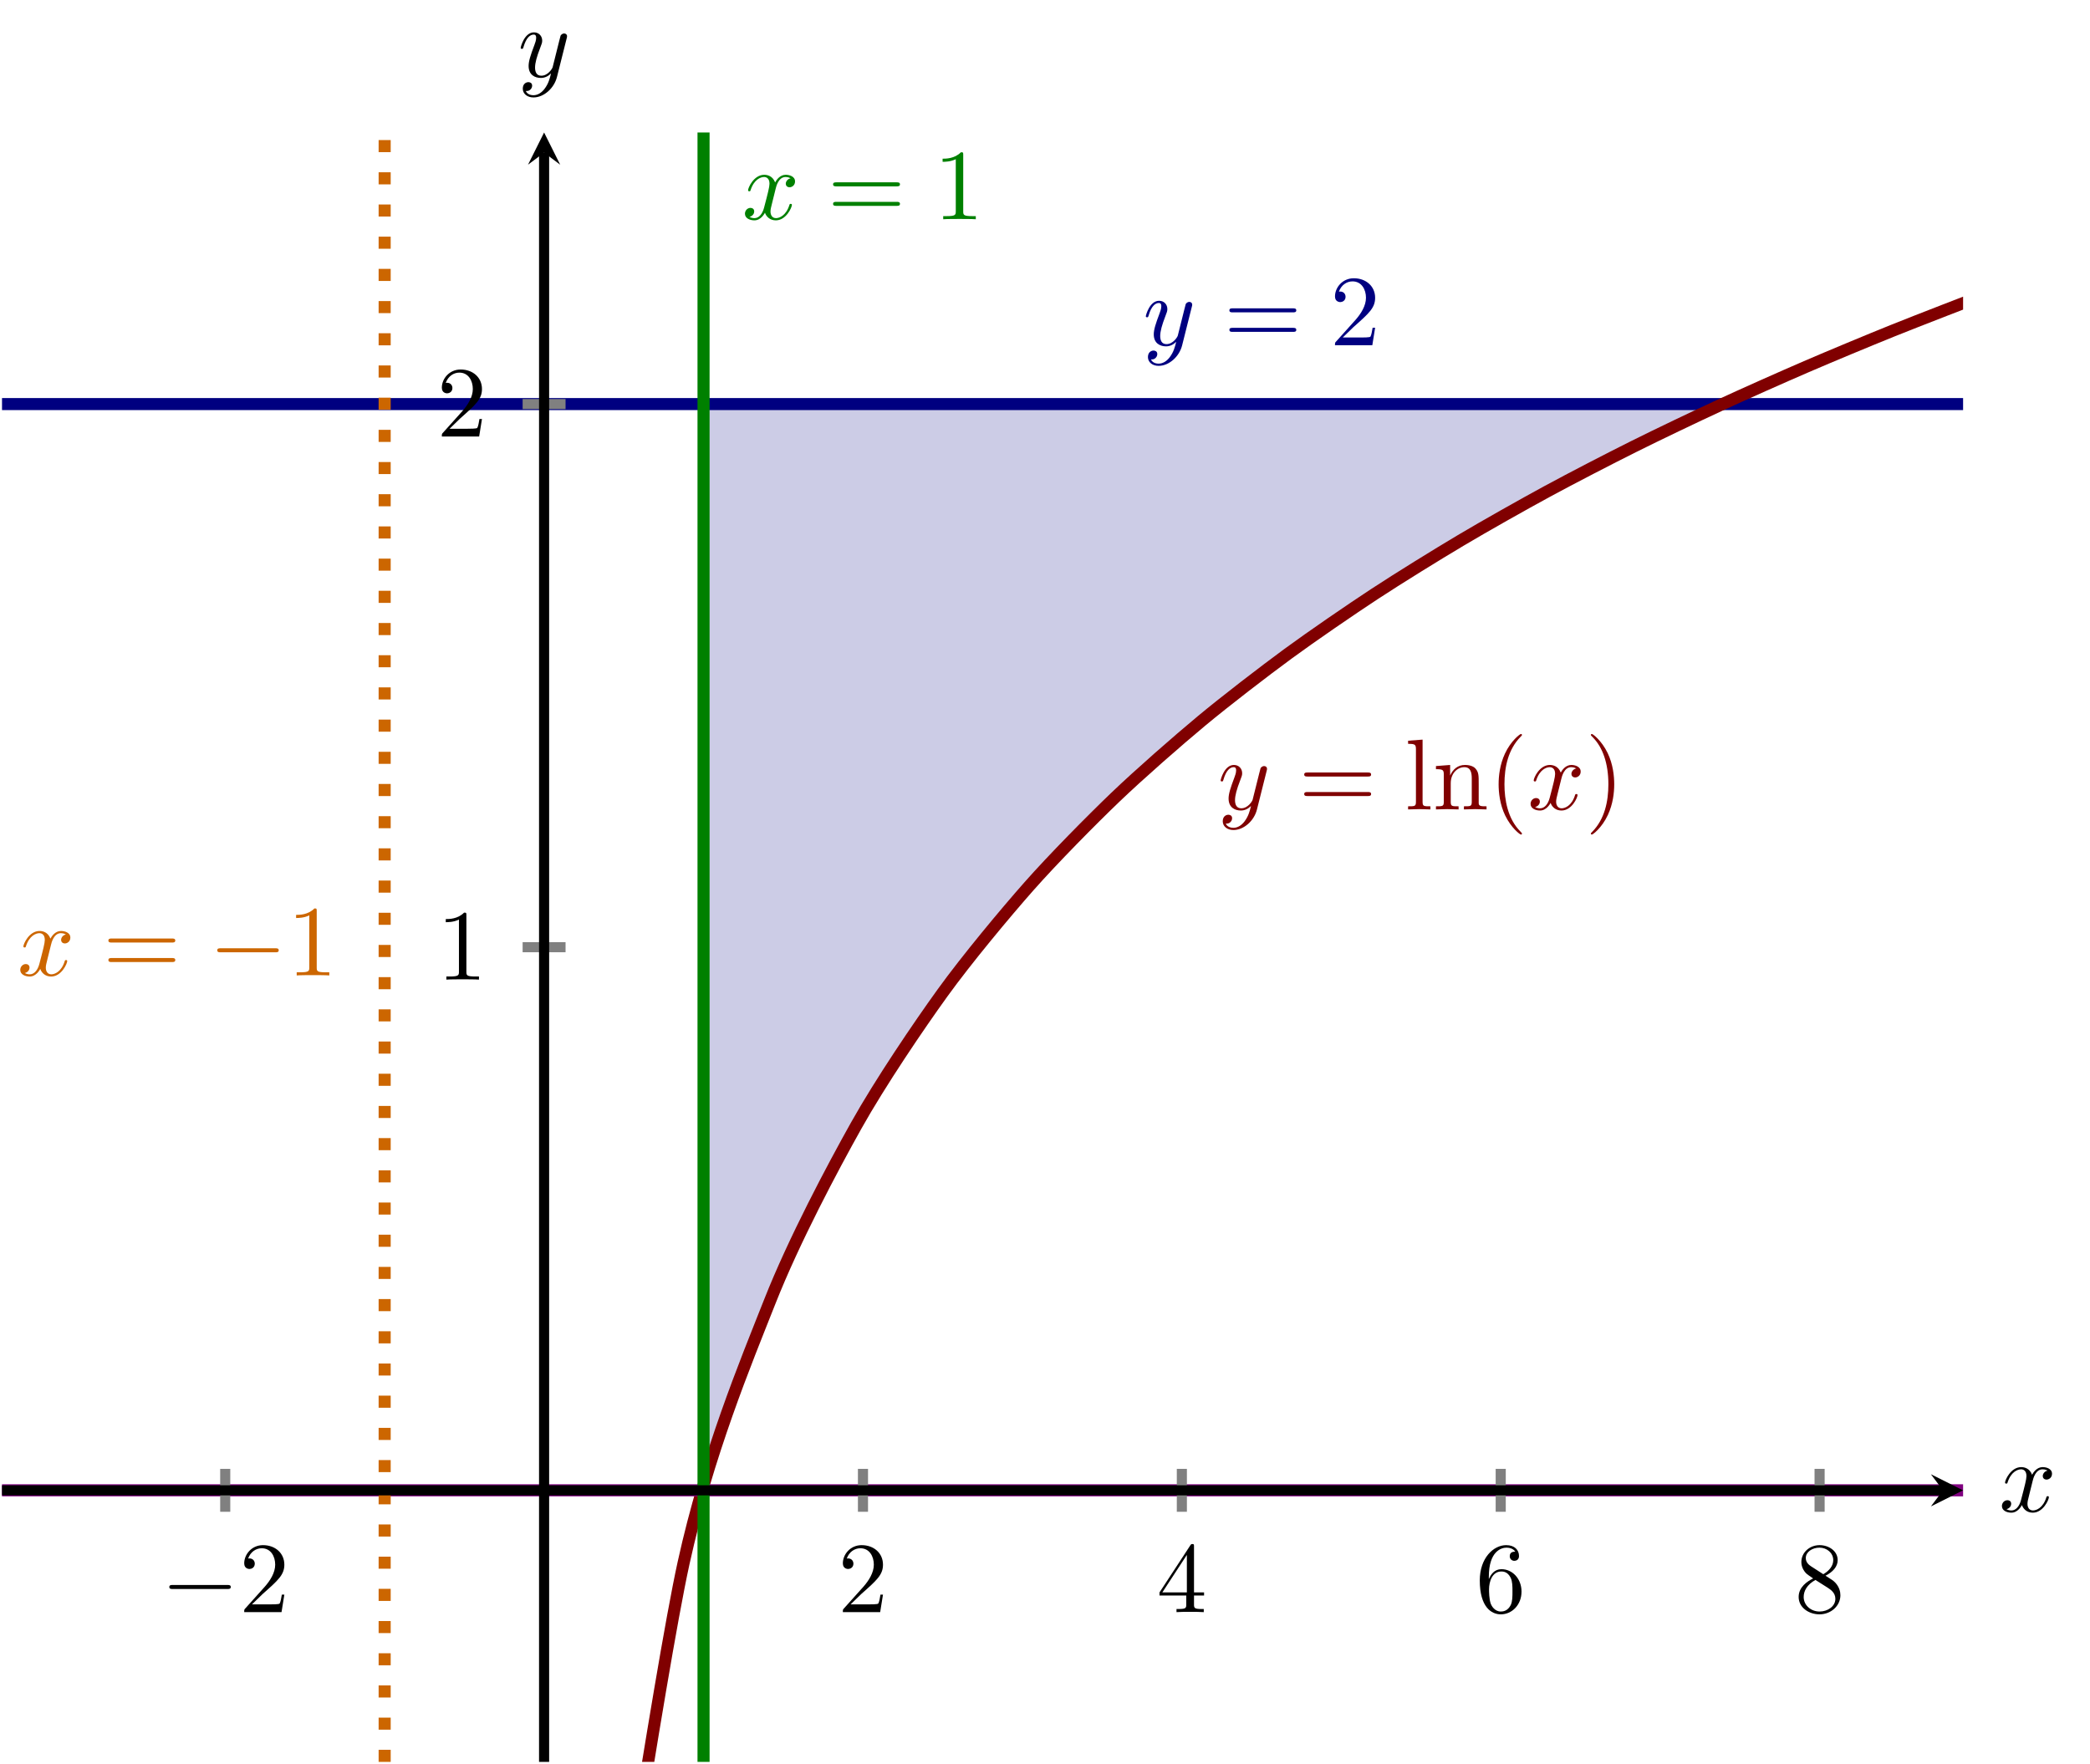 <?xml version="1.0" encoding="UTF-8" standalone="no"?>
<!DOCTYPE svg PUBLIC "-//W3C//DTD SVG 1.1//EN" "http://www.w3.org/Graphics/SVG/1.1/DTD/svg11.dtd">
<svg xmlns="http://www.w3.org/2000/svg" xmlns:xlink="http://www.w3.org/1999/xlink" version="1.1" width="207.028pt" height="174.721pt" viewBox="0 0 207.028 174.721">
<clipPath id="cp0">
<path transform="matrix(1,0,0,-1,.199,174.522)" d="M 0 0 L 194.258 0 L 194.258 161.397 L 0 161.397 Z "/>
</clipPath>
<g clip-path="url(#cp0)">
<path transform="matrix(1,0,0,-1,.199,174.522)" d="M 69.491 134.497 L 73.702 134.497 L 77.914 134.497 L 82.125 134.497 L 86.337 134.497 L 90.548 134.497 L 94.76 134.497 L 98.971 134.497 L 103.183 134.497 L 107.395 134.497 L 111.606 134.497 L 115.818 134.497 L 120.029 134.497 L 124.241 134.497 L 128.452 134.497 L 132.664 134.497 L 136.875 134.497 L 141.087 134.497 L 145.298 134.497 L 149.51 134.497 L 153.722 134.497 L 157.933 134.497 L 162.145 134.497 L 166.356 134.497 L 170.568 134.497 L 170.568 134.574 L 166.356 132.597 L 162.145 130.546 L 157.933 128.417 L 153.722 126.197 L 149.51 123.884 L 145.298 121.469 L 141.087 118.938 L 136.875 116.28 L 132.664 113.484 L 128.452 110.535 L 124.241 107.415 L 120.029 104.102 L 115.818 100.572 L 111.606 96.795 L 107.395 92.732 L 103.183 88.338 L 98.971 83.557 L 94.76 78.304 L 90.548 72.481 L 86.337 65.952 L 82.125 58.519 L 77.914 49.89 L 73.702 39.616 L 69.491 26.899 Z " fill="#cccce6"/>
</g>
<clipPath id="cp1">
<path transform="matrix(1,0,0,-1,.199,174.522)" d="M 0 0 L 194.258 0 L 194.258 161.397 L 0 161.397 Z "/>
</clipPath>
<g clip-path="url(#cp1)">
<path transform="matrix(1,0,0,-1,.199,174.522)" stroke-width="1.196" stroke-linecap="butt" stroke-miterlimit="10" stroke-linejoin="miter" fill="none" stroke="#000080" d="M -9.476 134.497 C -9.476 134.497 -3.295 134.497 -.921 134.497 C 1.452 134.497 5.259 134.497 7.633 134.497 C 10.007 134.497 13.814 134.497 16.188 134.497 C 18.562 134.497 22.369 134.497 24.742 134.497 C 27.116 134.497 30.923 134.497 33.297 134.497 C 35.671 134.497 39.478 134.497 41.852 134.497 C 44.226 134.497 48.032 134.497 50.406 134.497 C 52.78 134.497 56.587 134.497 58.961 134.497 C 61.335 134.497 65.142 134.497 67.516 134.497 C 69.889 134.497 73.696 134.497 76.07 134.497 C 78.444 134.497 82.251 134.497 84.625 134.497 C 86.999 134.497 90.806 134.497 93.179 134.497 C 95.553 134.497 99.36 134.497 101.734 134.497 C 104.108 134.497 107.915 134.497 110.289 134.497 C 112.662 134.497 116.469 134.497 118.843 134.497 C 121.217 134.497 125.024 134.497 127.398 134.497 C 129.772 134.497 133.579 134.497 135.952 134.497 C 138.326 134.497 142.133 134.497 144.507 134.497 C 146.881 134.497 150.688 134.497 153.062 134.497 C 155.436 134.497 159.242 134.497 161.616 134.497 C 163.99 134.497 167.797 134.497 170.171 134.497 C 172.545 134.497 176.352 134.497 178.726 134.497 C 181.099 134.497 184.906 134.497 187.28 134.497 C 189.654 134.497 195.835 134.497 195.835 134.497 "/>
<path transform="matrix(1,0,0,-1,.199,174.522)" stroke-width="1.196" stroke-linecap="butt" stroke-miterlimit="10" stroke-linejoin="miter" fill="none" stroke="#800000" d="M 58.961 -32.22 C 58.961 -32.22 65.142 8.908 67.516 19.71 C 69.889 30.512 73.696 39.62 76.07 45.633 C 78.444 51.646 82.251 58.808 84.625 63.048 C 86.999 67.288 90.806 72.905 93.179 76.192 C 95.553 79.479 99.36 84.053 101.734 86.74 C 104.108 89.427 107.915 93.282 110.289 95.556 C 112.662 97.831 116.469 101.16 118.843 103.132 C 121.217 105.105 125.024 108.03 127.398 109.771 C 129.772 111.511 133.579 114.12 135.952 115.678 C 138.326 117.236 142.133 119.589 144.507 120.999 C 146.881 122.41 150.688 124.556 153.062 125.844 C 155.436 127.132 159.242 129.098 161.616 130.283 C 163.99 131.468 167.797 133.287 170.171 134.385 C 172.545 135.484 176.352 137.177 178.726 138.201 C 181.099 139.225 184.906 140.808 187.28 141.765 C 189.654 142.723 195.835 145.105 195.835 145.105 "/>
<path transform="matrix(1,0,0,-1,.199,174.522)" stroke-width="1.196" stroke-linecap="butt" stroke-miterlimit="10" stroke-linejoin="miter" fill="none" stroke="#800080" d="M -9.476 26.899 C -9.476 26.899 -3.295 26.899 -.921 26.899 C 1.452 26.899 5.259 26.899 7.633 26.899 C 10.007 26.899 13.814 26.899 16.188 26.899 C 18.562 26.899 22.369 26.899 24.742 26.899 C 27.116 26.899 30.923 26.899 33.297 26.899 C 35.671 26.899 39.478 26.899 41.852 26.899 C 44.226 26.899 48.032 26.899 50.406 26.899 C 52.78 26.899 56.587 26.899 58.961 26.899 C 61.335 26.899 65.142 26.899 67.516 26.899 C 69.889 26.899 73.696 26.899 76.07 26.899 C 78.444 26.899 82.251 26.899 84.625 26.899 C 86.999 26.899 90.806 26.899 93.179 26.899 C 95.553 26.899 99.36 26.899 101.734 26.899 C 104.108 26.899 107.915 26.899 110.289 26.899 C 112.662 26.899 116.469 26.899 118.843 26.899 C 121.217 26.899 125.024 26.899 127.398 26.899 C 129.772 26.899 133.579 26.899 135.952 26.899 C 138.326 26.899 142.133 26.899 144.507 26.899 C 146.881 26.899 150.688 26.899 153.062 26.899 C 155.436 26.899 159.242 26.899 161.616 26.899 C 163.99 26.899 167.797 26.899 170.171 26.899 C 172.545 26.899 176.352 26.899 178.726 26.899 C 181.099 26.899 184.906 26.899 187.28 26.899 C 189.654 26.899 195.835 26.899 195.835 26.899 "/>
<path transform="matrix(1,0,0,-1,.199,174.522)" stroke-width="1.196" stroke-linecap="butt" stroke-miterlimit="10" stroke-linejoin="miter" fill="none" stroke="#008000" d="M 69.491 -188.296 L 69.491 672.486 "/>
<path transform="matrix(1,0,0,-1,.199,174.522)" stroke-width="1.196" stroke-linecap="butt" stroke-dasharray="1.196,1.993" stroke-miterlimit="10" stroke-linejoin="miter" fill="none" stroke="#cc6600" d="M 37.904 0 L 37.904 161.397 "/>
<symbol id="font_2_1">
<path d="M .305 .313 C .311 .339 .334 .431 .404 .431 C .409 .431 .433 .431 .454 .418 C .426 .413 .406 .388 .406 .364 C .406 .348 .417 .329 .444 .329 C .466 .329 .498 .347 .498 .387 C .498 .439 .439 .453 .405 .453 C .347 .453 .312 .4 .3 .377 C .275 .443 .221 .453 .192 .453 C .088 .453 .031 .324 .031 .299 C .031 .289 .041 .289 .043 .289 C .051 .289 .054 .291 .056 .3 C .09 .406 .156 .431 .19 .431 C .209 .431 .244 .422 .244 .364 C .244 .333 .227 .266 .19 .126 C .174 .064 .139 .022 .095 .022 C .089 .022 .066 .022 .045 .035 C .07 .04 .092 .061 .092 .089 C .092 .116 .07 .124 .055 .124 C .025 .124 0 .098 0 .066 C 0 .02 .05 0 .094 0 C .16 0 .196 .07 .199 .076 C .211 .039 .247 0 .307 0 C .41 0 .467 .129 .467 .154 C .467 .164 .458 .164 .455 .164 C .446 .164 .444 .16 .442 .153 C .409 .046 .341 .022 .309 .022 C .27 .022 .254 .054 .254 .088 C .254 .11 .26 .132 .271 .176 L .305 .313 Z "/>
</symbol>
<use xlink:href="#font_2_1" transform="matrix(9.963,0,0,-9.963,73.792,21.827)" fill="#008000"/>
<symbol id="font_3_8">
<path d="M .631 .194 C .646 .194 .665 .194 .665 .214 C .665 .234 .646 .234 .632 .234 L .033 .234 C .019 .234 0 .234 0 .214 C 0 .194 .019 .194 .034 .194 L .631 .194 M .632 0 C .646 0 .665 0 .665 .02 C .665 .04 .646 .04 .631 .04 L .034 .04 C .019 .04 0 .04 0 .02 C 0 0 .019 0 .033 0 L .632 0 Z "/>
</symbol>
<symbol id="font_3_3">
<path d="M .205 .64 C .205 .664 .205 .666 .182 .666 C .12 .602 .032 .602 0 .602 L 0 .571 C .02 .571 .079 .571 .131 .597 L .131 .079 C .131 .043 .128 .031 .038 .031 L .006 .031 L .006 0 C .041 .003 .128 .003 .168 .003 C .208 .003 .295 .003 .33 0 L .33 .031 L .298 .031 C .208 .031 .205 .042 .205 .079 L .205 .64 Z "/>
</symbol>
<use xlink:href="#font_3_8" transform="matrix(9.963,0,0,-9.963,82.522,20.392)" fill="#008000"/>
<use xlink:href="#font_3_3" transform="matrix(9.963,0,0,-9.963,93.371,21.717)" fill="#008000"/>
<use xlink:href="#font_2_1" transform="matrix(9.963,0,0,-9.963,2.007,96.73)" fill="#cc6600"/>
<use xlink:href="#font_3_8" transform="matrix(9.963,0,0,-9.963,10.737,95.295)" fill="#cc6600"/>
<symbol id="font_4_1">
<path d="M .576 0 C .593 0 .611 0 .611 .02 C .611 .04 .593 .04 .576 .04 L .035 .04 C .018 .04 0 .04 0 .02 C 0 0 .018 0 .035 0 L .576 0 Z "/>
</symbol>
<use xlink:href="#font_4_1" transform="matrix(9.963,0,0,-9.963,21.522,94.329)" fill="#cc6600"/>
<use xlink:href="#font_3_3" transform="matrix(9.963,0,0,-9.963,29.331,96.62)" fill="#cc6600"/>
<symbol id="font_2_2">
<path d="M .457 .586 C .461 .6 .461 .602 .461 .609 C .461 .627 .447 .636 .432 .636 C .422 .636 .406 .63 .397 .615 C .395 .61 .387 .579 .383 .561 C .376 .535 .369 .508 .363 .481 L .318 .301 C .314 .286 .271 .216 .205 .216 C .154 .216 .143 .26 .143 .297 C .143 .343 .16 .405 .194 .493 C .21 .534 .214 .545 .214 .565 C .214 .61 .182 .647 .132 .647 C .037 .647 0 .502 0 .493 C 0 .483 .01 .483 .012 .483 C .022 .483 .023 .485 .028 .501 C .055 .595 .095 .625 .129 .625 C .137 .625 .154 .625 .154 .593 C .154 .568 .144 .542 .137 .523 C .097 .417 .079 .36 .079 .313 C .079 .224 .142 .194 .201 .194 C .24 .194 .274 .211 .302 .239 C .289 .187 .277 .138 .237 .085 C .211 .051 .173 .022 .127 .022 C .113 .022 .068 .025 .051 .064 C .067 .064 .08 .064 .094 .076 C .104 .085 .114 .098 .114 .117 C .114 .148 .087 .152 .077 .152 C .054 .152 .021 .136 .021 .087 C .021 .037 .065 0 .127 0 C .23 0 .333 .091 .361 .204 L .457 .586 Z "/>
</symbol>
<use xlink:href="#font_2_2" transform="matrix(9.963,0,0,-9.963,113.501,36.24)" fill="#000080"/>
<symbol id="font_3_4">
<path d="M .077 .077 L .183 .18 C .339 .318 .399 .372 .399 .472 C .399 .586 .309 .666 .187 .666 C .074 .666 0 .574 0 .485 C 0 .429 .05 .429 .053 .429 C .07 .429 .105 .441 .105 .482 C .105 .508 .087 .534 .052 .534 C .044 .534 .042 .534 .039 .533 C .062 .598 .116 .635 .174 .635 C .265 .635 .308 .554 .308 .472 C .308 .392 .258 .313 .203 .251 L .011 .037 C 0 .026 0 .024 0 0 L .371 0 L .399 .174 L .374 .174 C .369 .144 .362 .1 .352 .085 C .345 .077 .279 .077 .257 .077 L .077 .077 Z "/>
</symbol>
<use xlink:href="#font_3_8" transform="matrix(9.963,0,0,-9.963,121.779,32.873)" fill="#000080"/>
<use xlink:href="#font_3_4" transform="matrix(9.963,0,0,-9.963,132.24,34.198)" fill="#000080"/>
<use xlink:href="#font_2_2" transform="matrix(9.963,0,0,-9.963,120.912,82.218)" fill="#800000"/>
<symbol id="font_3_9">
<path d="M .144 .694 L 0 .683 L 0 .652 C .07 .652 .078 .645 .078 .596 L .078 .076 C .078 .031 .067 .031 0 .031 L 0 0 C .033 .001 .086 .003 .111 .003 C .136 .003 .185 .001 .222 0 L .222 .031 C .155 .031 .144 .031 .144 .076 L .144 .694 Z "/>
</symbol>
<symbol id="font_3_a">
<path d="M .078 .344 L .078 .076 C .078 .031 .067 .031 0 .031 L 0 0 C .035 .001 .086 .003 .113 .003 C .139 .003 .191 .001 .225 0 L .225 .031 C .158 .031 .147 .031 .147 .076 L .147 .26 C .147 .364 .218 .42 .282 .42 C .345 .42 .356 .366 .356 .309 L .356 .076 C .356 .031 .345 .031 .278 .031 L .278 0 C .313 .001 .364 .003 .391 .003 C .417 .003 .469 .001 .503 0 L .503 .031 C .451 .031 .426 .031 .425 .061 L .425 .252 C .425 .338 .425 .369 .394 .405 C .38 .422 .347 .442 .289 .442 C .216 .442 .169 .399 .141 .337 L .141 .442 L 0 .431 L 0 .4 C .07 .4 .078 .393 .078 .344 Z "/>
</symbol>
<symbol id="font_3_1">
<path d="M .232 .01 C .232 .013 .232 .015 .215 .032 C .09 .158 .058 .347 .058 .5 C .058 .674 .096 .848 .219 .973 C .232 .985 .232 .987 .232 .99 C .232 .997 .228 1 .222 1 C .212 1 .122 .932 .063 .805 C .012 .695 0 .584 0 .5 C 0 .422 .011 .301 .066 .188 C .126 .065 .212 0 .222 0 C .228 0 .232 .003 .232 .01 Z "/>
</symbol>
<use xlink:href="#font_3_8" transform="matrix(9.963,0,0,-9.963,129.19,78.851)" fill="#800000"/>
<use xlink:href="#font_3_9" transform="matrix(9.963,0,0,-9.963,139.481,80.176)" fill="#800000"/>
<use xlink:href="#font_3_a" transform="matrix(9.963,0,0,-9.963,142.241,80.176)" fill="#800000"/>
<use xlink:href="#font_3_1" transform="matrix(9.963,0,0,-9.963,148.448,82.667)" fill="#800000"/>
<use xlink:href="#font_2_1" transform="matrix(9.963,0,0,-9.963,151.614,80.286)" fill="#800000"/>
<symbol id="font_3_2">
<path d="M .232 .5 C .232 .578 .221 .699 .166 .812 C .106 .935 .02 1 .01 1 C .004 1 0 .996 0 .99 C 0 .987 0 .985 .019 .967 C .117 .868 .174 .709 .174 .5 C .174 .329 .137 .153 .013 .027 C 0 .015 0 .013 0 .01 C 0 .004 .004 0 .01 0 C .02 0 .11 .068 .169 .195 C .22 .305 .232 .416 .232 .5 Z "/>
</symbol>
<use xlink:href="#font_3_2" transform="matrix(9.963,0,0,-9.963,157.587,82.667)" fill="#800000"/>
</g>
<use xlink:href="#font_4_1" transform="matrix(9.963,0,0,-9.963,16.772,157.397)"/>
<use xlink:href="#font_3_4" transform="matrix(9.963,0,0,-9.963,24.191,159.688)"/>
<use xlink:href="#font_3_4" transform="matrix(9.963,0,0,-9.963,83.49,159.688)"/>
<symbol id="font_3_5">
<path d="M .266 .165 L .266 .078 C .266 .042 .264 .031 .19 .031 L .169 .031 L .169 0 C .21 .003 .262 .003 .304 .003 C .346 .003 .399 .003 .44 0 L .44 .031 L .419 .031 C .345 .031 .343 .042 .343 .078 L .343 .165 L .443 .165 L .443 .196 L .343 .196 L .343 .651 C .343 .671 .343 .677 .327 .677 C .318 .677 .315 .677 .307 .665 L 0 .196 L 0 .165 L .266 .165 M .272 .196 L .028 .196 L .272 .569 L .272 .196 Z "/>
</symbol>
<use xlink:href="#font_3_5" transform="matrix(9.963,0,0,-9.963,114.857,159.688)"/>
<symbol id="font_3_6">
<path d="M .09 .35 L .09 .374 C .09 .627 .214 .663 .265 .663 C .289 .663 .331 .657 .353 .623 C .338 .623 .298 .623 .298 .578 C .298 .547 .322 .532 .344 .532 C .36 .532 .39 .541 .39 .58 C .39 .64 .346 .688 .263 .688 C .135 .688 0 .559 0 .338 C 0 .071 .116 0 .209 0 C .32 0 .415 .094 .415 .226 C .415 .353 .326 .449 .215 .449 C .147 .449 .11 .398 .09 .35 M .209 .028 C .146 .028 .116 .088 .11 .103 C .092 .15 .092 .23 .092 .248 C .092 .326 .124 .426 .214 .426 C .23 .426 .276 .426 .307 .364 C .325 .327 .325 .276 .325 .227 C .325 .179 .325 .129 .308 .093 C .278 .033 .232 .028 .209 .028 Z "/>
</symbol>
<use xlink:href="#font_3_6" transform="matrix(9.963,0,0,-9.963,146.582,159.907)"/>
<symbol id="font_3_7">
<path d="M .121 .479 C .075 .509 .071 .543 .071 .56 C .071 .621 .136 .663 .207 .663 C .28 .663 .344 .611 .344 .539 C .344 .482 .305 .434 .245 .399 L .121 .479 M .267 .384 C .339 .421 .388 .473 .388 .539 C .388 .631 .299 .688 .208 .688 C .108 .688 .027 .614 .027 .521 C .027 .503 .029 .458 .071 .411 C .082 .399 .119 .374 .144 .357 C .086 .328 0 .272 0 .173 C 0 .067 .102 0 .207 0 C .32 0 .415 .083 .415 .19 C .415 .226 .404 .271 .366 .313 C .347 .334 .331 .344 .267 .384 M .167 .342 L .29 .264 C .318 .245 .365 .215 .365 .154 C .365 .08 .29 .028 .208 .028 C .122 .028 .05 .09 .05 .173 C .05 .231 .082 .295 .167 .342 Z "/>
</symbol>
<use xlink:href="#font_3_7" transform="matrix(9.963,0,0,-9.963,178.168,159.907)"/>
<use xlink:href="#font_3_3" transform="matrix(9.963,0,0,-9.963,44.156,97.035)"/>
<use xlink:href="#font_3_4" transform="matrix(9.963,0,0,-9.963,43.767,43.236)"/>
<use xlink:href="#font_2_1" transform="matrix(9.963,0,0,-9.963,198.303,149.837)"/>
<use xlink:href="#font_2_2" transform="matrix(9.963,0,0,-9.963,51.576,9.652)"/>
<path transform="matrix(1,0,0,-1,.199,174.522)" stroke-width="1" stroke-linecap="butt" stroke-miterlimit="10" stroke-linejoin="miter" fill="none" stroke="#808080" d="M 22.111 24.774 L 22.111 29.025 M 85.284 24.774 L 85.284 29.025 M 116.871 24.774 L 116.871 29.025 M 148.457 24.774 L 148.457 29.025 M 180.044 24.774 L 180.044 29.025 "/>
<path transform="matrix(1,0,0,-1,.199,174.522)" stroke-width="1" stroke-linecap="butt" stroke-miterlimit="10" stroke-linejoin="miter" fill="none" stroke="#808080" d="M 51.571 80.698 L 55.823 80.698 M 51.571 134.497 L 55.823 134.497 "/>
<path transform="matrix(1,0,0,-1,.199,174.522)" stroke-width="1" stroke-linecap="butt" stroke-miterlimit="10" stroke-linejoin="miter" fill="none" stroke="#000000" d="M 0 26.899 L 192.265 26.899 "/>
<path transform="matrix(1,0,0,-1,192.464,147.623)" d="M 1.993 0 L -1.196 1.594 L 0 0 L -1.196 -1.594 "/>
<path transform="matrix(1,0,0,-1,.199,174.522)" stroke-width="1" stroke-linecap="butt" stroke-miterlimit="10" stroke-linejoin="miter" fill="none" stroke="#000000" d="M 53.697 0 L 53.697 159.404 "/>
<path transform="matrix(0,-1,-1,-0,53.896,15.118)" d="M 1.993 0 L -1.196 1.594 L 0 0 L -1.196 -1.594 "/>
</svg>
